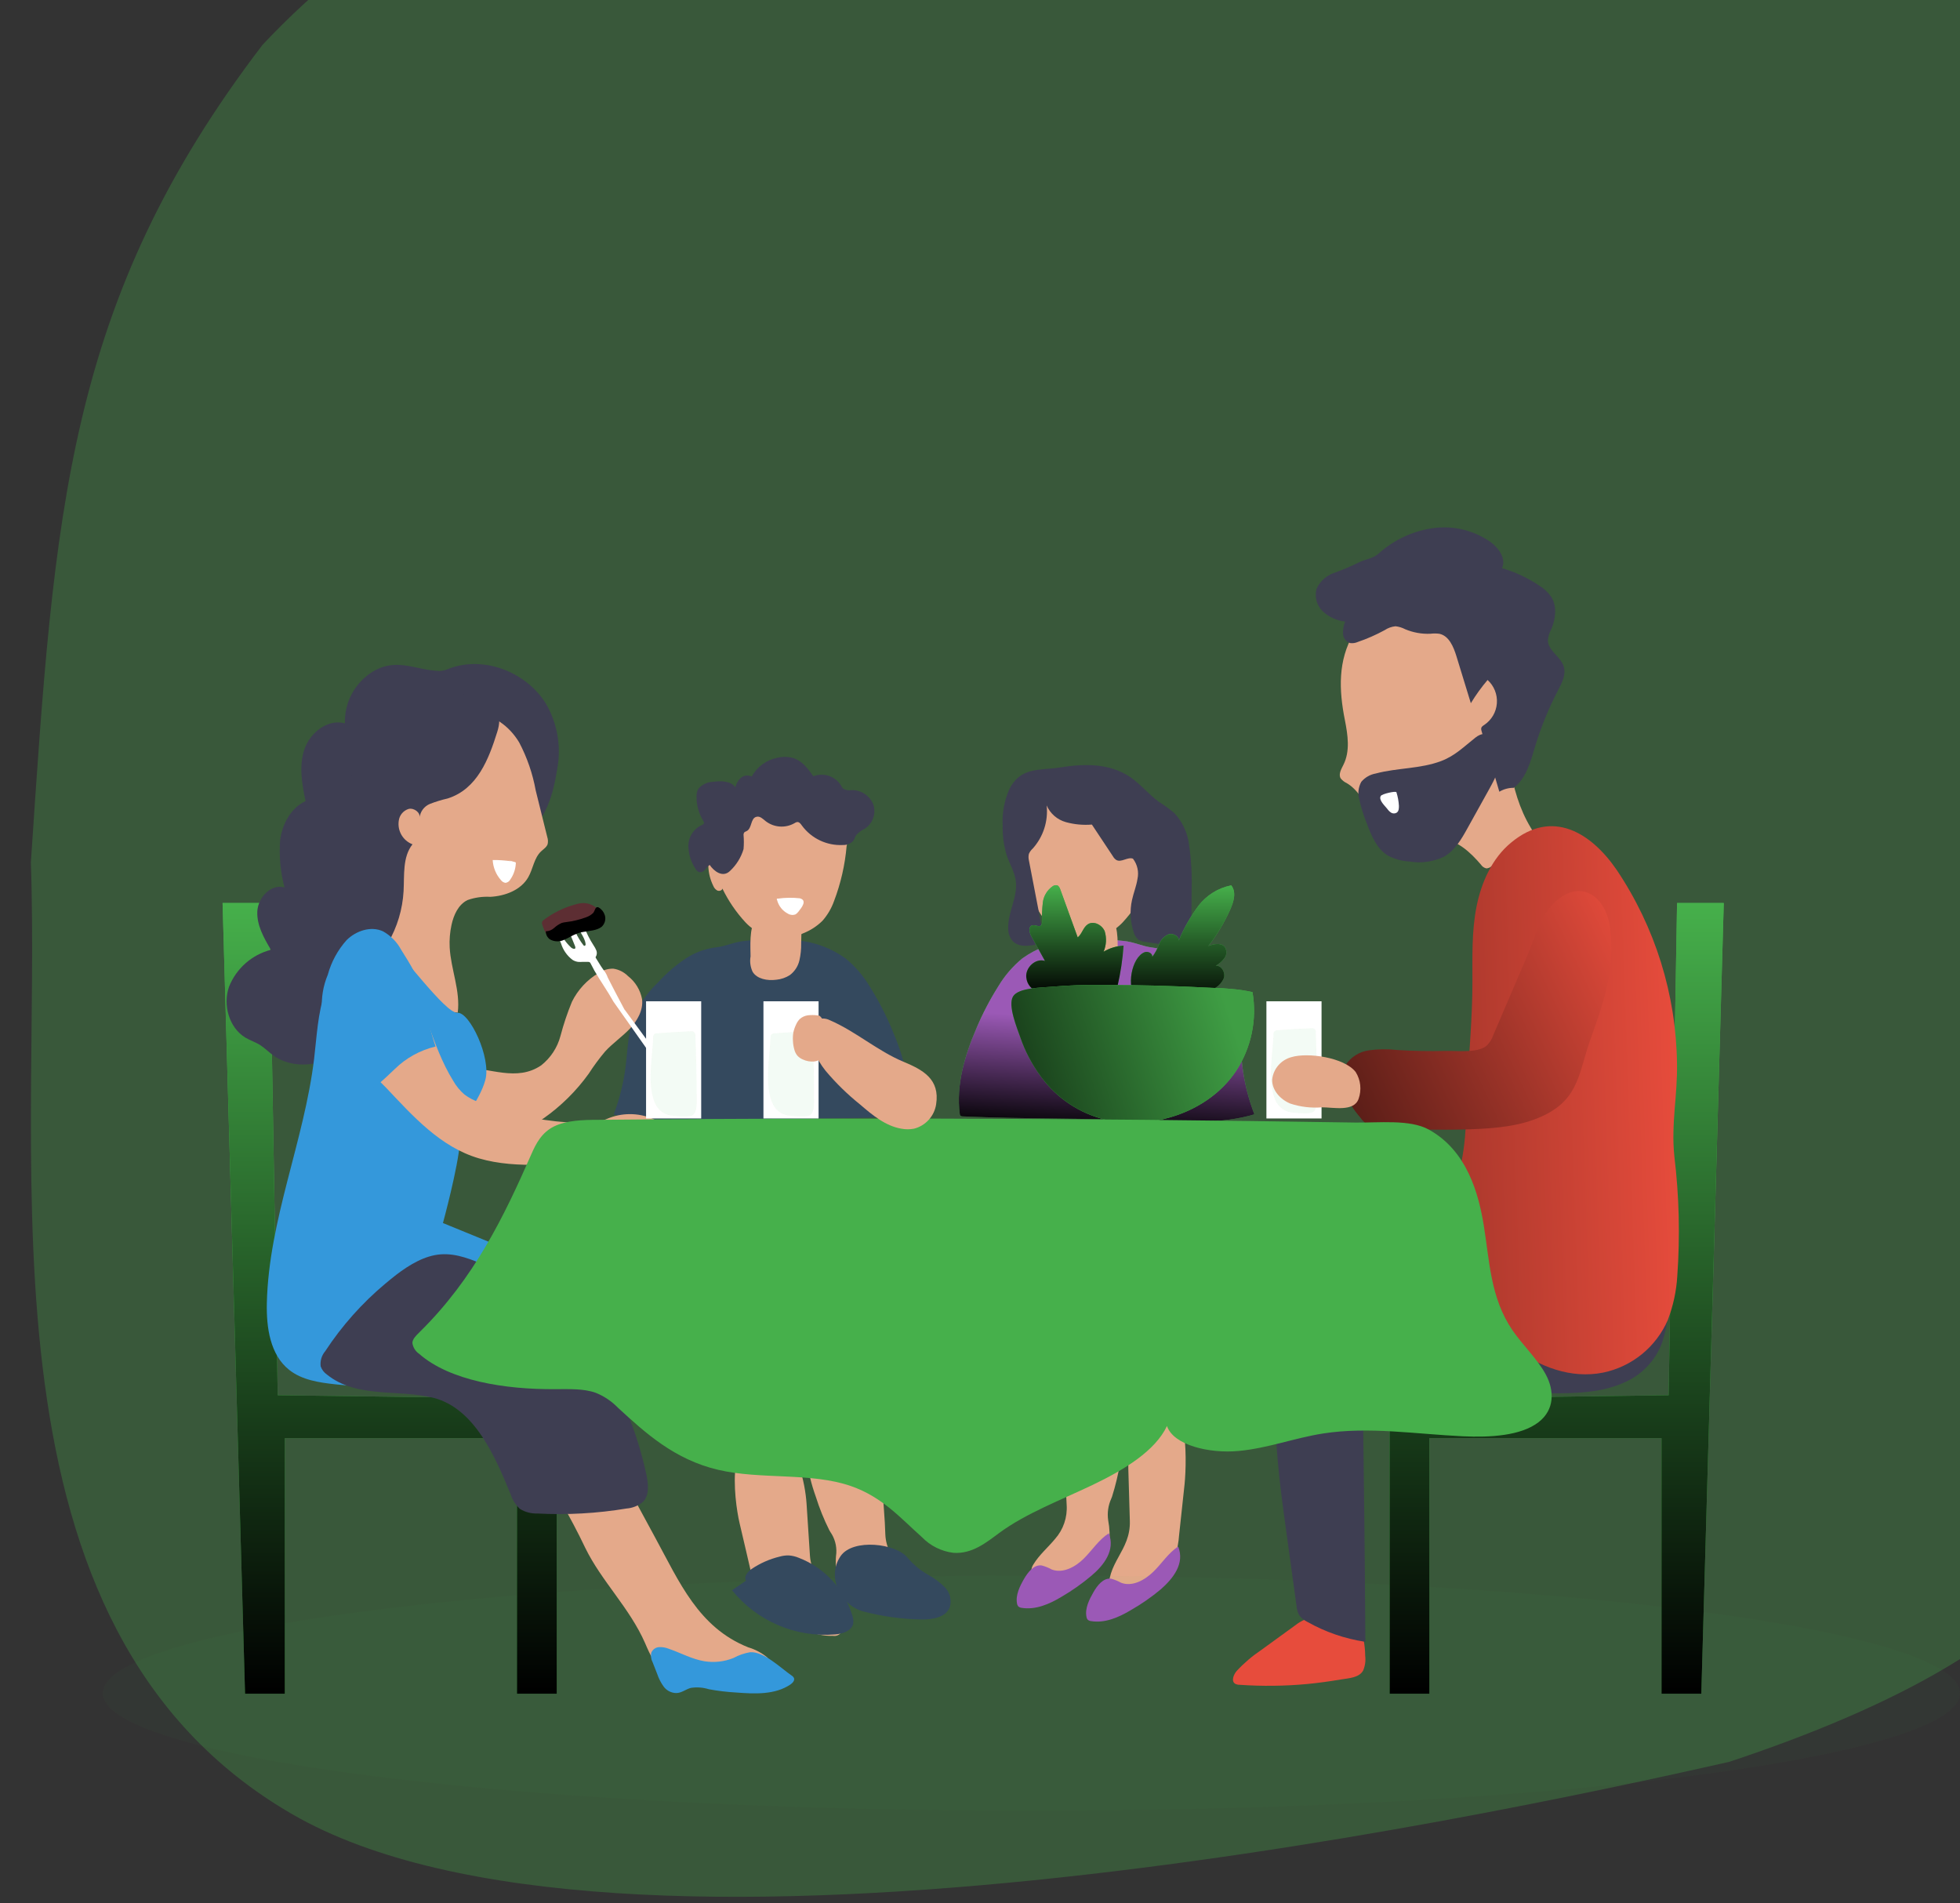 <?xml version="1.0" encoding="UTF-8" standalone="no"?><!-- Generator: Gravit.io --><svg xmlns="http://www.w3.org/2000/svg" xmlns:xlink="http://www.w3.org/1999/xlink" style="isolation:isolate" viewBox="0 0 360.5 350" width="360.5pt" height="350pt"><rect x="0" y="0" width="360.5" height="350" fill="#333333" stroke="none"/><defs><clipPath id="_clipPath_bBEZy22RZGY7cShXeJKAFy1ugFEFTnSy"><rect width="360.5" height="350"/></clipPath></defs><g clip-path="url(#_clipPath_bBEZy22RZGY7cShXeJKAFy1ugFEFTnSy)"><g style="opacity:0.3;"><path d=" M 365.234 3.032 C 395.394 42.087 391.762 114.158 386.8 177.453 C 381.838 240.748 427.533 287.6 318.1 324 C 269.6 335 113.147 367.917 53.8 333.672 C -5.547 299.428 7.666 215.05 5.678 158.607 C 10.01 94.05 12.176 55.501 48.281 8.257 C 86.71 -32.721 147.613 -49.17 203.846 -45.515 C 260.177 -41.956 334.977 -36.022 365.234 3.032 Z " fill="rgb(70,176,75)"/></g><g><path d=" M 137.2 285.113 L 138.2 289.433 C 138.444 290.706 138.851 291.943 139.41 293.113 C 140.524 294.929 142.07 296.44 143.91 297.513 C 146.7 299.373 149.91 300.953 153.22 300.843 C 153.711 300.927 154.211 300.765 154.56 300.41 C 154.909 300.055 155.062 299.552 154.97 299.063 C 155.15 293.333 149.31 291.673 148.97 286.063 C 148.77 282.893 148.56 279.713 148.35 276.543 C 148.09 272.723 146.64 265.543 142.44 264.083 C 133.11 260.803 135 275.753 136.04 280.163 L 137.2 285.113 Z " fill="rgb(228,169,138)"/><path d=" M 152.53 281.403 L 152.73 281.743 C 153.527 282.885 153.911 284.264 153.82 285.653 C 153.629 287.139 153.71 288.647 154.06 290.103 C 154.73 292.103 156.61 293.323 158.44 294.293 C 161.581 296.127 165.143 297.116 168.78 297.163 C 169.315 297.176 169.846 297.062 170.33 296.833 C 171.105 296.253 171.627 295.397 171.79 294.443 C 171.897 294.159 171.941 293.856 171.92 293.553 C 171.835 293.193 171.651 292.865 171.39 292.603 C 169.86 290.883 167.82 289.723 166.06 288.243 C 164.137 286.831 162.953 284.626 162.84 282.243 C 162.76 279.243 162.45 276.243 162.25 273.243 C 161.93 268.503 158.65 256.493 151.49 261.873 C 147.14 265.133 148.49 270.873 150.06 275.283 C 150.719 277.386 151.545 279.432 152.53 281.403 Z " fill="rgb(228,169,138)"/><path d=" M 217.34 277.953 L 216.87 282.323 C 216.78 283.595 216.549 284.853 216.18 286.073 C 215.478 287.881 214.345 289.491 212.88 290.763 C 210.75 292.763 208.29 294.593 205.55 294.713 C 205.173 294.769 204.79 294.668 204.49 294.433 C 204.167 294.045 203.987 293.558 203.98 293.053 C 203.35 287.363 207.98 285.313 207.81 279.703 Q 207.66 274.933 207.53 270.163 C 207.42 266.343 208.01 259.103 211.32 257.343 C 218.67 253.443 218.32 268.473 217.88 272.933 L 217.34 277.953 Z " fill="rgb(228,169,138)"/><path d=" M 204.53 275.263 L 204.39 275.613 C 203.822 276.864 203.627 278.254 203.83 279.613 C 204.106 281.08 204.163 282.579 204 284.063 C 203.512 285.903 202.362 287.498 200.77 288.543 C 198.3 290.453 195.53 291.963 192.56 292.103 C 192.121 292.155 191.676 292.079 191.28 291.883 C 190.567 291.302 190.076 290.493 189.89 289.593 C 189.773 289.317 189.708 289.022 189.7 288.723 C 189.739 288.366 189.863 288.023 190.06 287.723 C 191.16 285.913 192.74 284.613 194.06 283.013 C 195.577 281.298 196.344 279.047 196.19 276.763 C 196 273.763 196.01 270.763 195.92 267.763 C 195.79 263.013 197.47 250.823 203.76 255.693 C 207.58 258.693 206.98 264.503 206.04 268.973 C 205.682 271.102 205.178 273.204 204.53 275.263 L 204.53 275.263 Z " fill="rgb(228,169,138)"/><path d=" M 136.98 173.043 C 140.198 172.68 143.445 172.646 146.67 172.943 C 149.867 173.24 152.926 174.386 155.53 176.263 C 157.298 177.712 158.8 179.459 159.97 181.423 C 161.544 183.926 162.909 186.555 164.05 189.283 C 166.17 194.233 167.75 199.573 167.05 204.873 C 167.052 204.997 167.009 205.118 166.93 205.213 C 166.807 205.299 166.659 205.341 166.51 205.333 C 155 205.843 143.51 205.633 131.97 206.083 C 125.56 206.333 118.97 206.773 112.87 204.953 C 113.94 202.142 114.675 199.216 115.06 196.233 C 115.49 192.793 115.47 189.233 116.97 186.043 C 118.04 184.022 119.432 182.188 121.09 180.613 C 122.635 178.912 124.389 177.413 126.31 176.153 C 127.943 175.114 129.788 174.454 131.71 174.223 C 133.53 174.023 135.09 173.203 136.98 173.043 Z " fill="rgb(52,73,94)"/><path d=" M 153.4 165.723 C 152.926 167.054 152.204 168.283 151.27 169.343 C 150.273 170.324 149.09 171.096 147.79 171.613 C 146.605 172.174 145.327 172.513 144.02 172.613 C 141.398 172.61 138.895 171.524 137.1 169.613 C 135.394 167.765 133.969 165.676 132.87 163.413 C 132.81 163.773 132.29 163.933 131.93 163.773 C 131.598 163.585 131.34 163.288 131.2 162.933 C 130.634 161.79 130.32 160.538 130.28 159.263 C 130.25 158.985 130.299 158.705 130.42 158.453 C 130.87 157.663 132.13 157.933 132.99 158.313 C 133.71 156.943 133.56 155.313 134.09 153.863 C 135.09 151.103 138.25 149.683 141.09 148.553 C 143.754 147.333 146.61 146.585 149.53 146.343 C 150.33 146.276 151.134 146.396 151.88 146.693 C 152.564 147.049 153.169 147.539 153.66 148.133 C 154.865 149.242 155.723 150.676 156.13 152.263 C 156.142 153.383 156.004 154.5 155.72 155.583 C 155.421 159.054 154.64 162.467 153.4 165.723 Z " fill="rgb(228,169,138)"/><path d=" M 138.05 175.883 C 137.88 176.846 138.013 177.838 138.43 178.723 C 139.24 180.053 141.15 180.393 142.76 180.183 C 143.657 180.103 144.521 179.808 145.28 179.323 C 146.158 178.661 146.777 177.713 147.03 176.643 C 147.27 175.604 147.38 174.539 147.36 173.473 L 147.45 169.473 C 147.467 169.366 147.438 169.257 147.37 169.173 C 147.283 169.119 147.182 169.095 147.08 169.103 L 142.76 169.103 C 141.83 169.103 139.82 168.733 139.03 169.293 C 137.74 170.263 138.05 174.503 138.05 175.883 Z " fill="rgb(228,169,138)"/><path d=" M 130.53 159.063 C 130.201 159.302 129.917 159.596 129.69 159.933 C 129.441 160.273 129.028 160.452 128.61 160.403 C 128.295 160.286 128.04 160.048 127.9 159.743 C 127.057 158.467 126.609 156.972 126.61 155.443 C 126.658 153.872 127.575 152.458 128.99 151.773 C 129.18 151.693 129.39 151.613 129.46 151.423 C 129.53 151.233 129.41 151.073 129.32 150.913 C 128.531 149.599 128.113 148.096 128.11 146.563 C 128.08 146.038 128.198 145.515 128.45 145.053 C 129.13 144.267 130.111 143.806 131.15 143.783 C 132.63 143.573 134.41 143.603 135.26 144.783 C 135.404 144.116 135.754 143.511 136.26 143.053 C 136.82 142.581 137.608 142.49 138.26 142.823 C 139.241 141.011 140.985 139.736 143.01 139.353 C 144 139.117 145.036 139.148 146.01 139.443 C 147.61 139.993 148.66 141.443 149.6 142.763 C 151.475 142.031 153.606 142.731 154.68 144.433 C 154.78 144.664 154.922 144.875 155.1 145.053 C 155.571 145.316 156.12 145.404 156.65 145.303 C 158.416 145.28 160.011 146.356 160.65 148.003 C 161.162 149.64 160.535 151.419 159.11 152.373 C 158.503 152.665 157.954 153.065 157.49 153.553 C 157.24 153.913 157.16 154.363 156.88 154.703 C 156.383 155.177 155.716 155.429 155.03 155.403 C 152.062 155.551 149.22 154.194 147.47 151.793 C 147.27 151.503 147.01 151.163 146.64 151.173 C 146.451 151.202 146.272 151.277 146.12 151.393 C 144.45 152.34 142.376 152.198 140.85 151.033 C 140.34 150.633 139.79 150.033 139.14 150.213 C 138.01 150.463 138.35 152.353 137.31 152.853 C 137.167 152.903 137.032 152.973 136.91 153.063 C 136.8 153.205 136.747 153.384 136.76 153.563 C 136.835 154.425 136.835 155.291 136.76 156.153 C 136.306 157.682 135.453 159.062 134.29 160.153 C 132.93 161.503 131.3 160.203 130.53 159.063 Z " fill="rgb(62,62,82)"/><path d=" M 206.62 173.043 C 203.405 172.68 200.162 172.646 196.94 172.943 C 193.727 173.235 190.651 174.381 188.03 176.263 C 186.268 177.715 184.769 179.461 183.6 181.423 C 182.027 183.918 180.665 186.541 179.53 189.263 C 177.41 194.213 175.83 199.553 176.53 204.853 C 176.536 204.977 176.582 205.096 176.66 205.193 C 176.783 205.279 176.931 205.321 177.08 205.313 C 188.58 205.823 200.08 205.613 211.61 206.063 C 218.02 206.313 224.61 206.753 230.72 204.933 C 229.65 202.14 228.914 199.229 228.53 196.263 C 228.1 192.823 228.12 189.263 226.61 186.073 C 225.547 184.05 224.158 182.216 222.5 180.643 C 220.95 178.944 219.193 177.446 217.27 176.183 C 215.641 175.143 213.799 174.483 211.88 174.253 C 210.04 174.023 208.53 173.203 206.62 173.043 Z " fill="rgb(70,176,75)"/><linearGradient id="_lgradient_36" x1="1" y1="0.5" x2="0.933" y2="1.116" gradientTransform="matrix(54.358,0,0,33.555,176.362,172.743)" gradientUnits="userSpaceOnUse"><stop offset="0%" stop-opacity="1" style="stop-color:rgb(155,89,182)"/><stop offset="100%" stop-opacity="1" style="stop-color:rgb(0,0,0)"/></linearGradient><path d=" M 206.62 173.043 C 203.405 172.68 200.162 172.646 196.94 172.943 C 193.727 173.235 190.651 174.381 188.03 176.263 C 186.268 177.715 184.769 179.461 183.6 181.423 C 182.027 183.918 180.665 186.541 179.53 189.263 C 177.41 194.213 175.83 199.553 176.53 204.853 C 176.536 204.977 176.582 205.096 176.66 205.193 C 176.783 205.279 176.931 205.321 177.08 205.313 C 188.58 205.823 200.08 205.613 211.61 206.063 C 218.02 206.313 224.61 206.753 230.72 204.933 C 229.65 202.14 228.914 199.229 228.53 196.263 C 228.1 192.823 228.12 189.263 226.61 186.073 C 225.547 184.05 224.158 182.216 222.5 180.643 C 220.95 178.944 219.193 177.446 217.27 176.183 C 215.641 175.143 213.799 174.483 211.88 174.253 C 210.04 174.023 208.53 173.203 206.62 173.043 Z " fill="url(#_lgradient_36)"/><path d=" M 190.2 165.723 C 190.681 167.053 191.407 168.28 192.34 169.343 C 193.335 170.322 194.514 171.094 195.81 171.613 C 196.995 172.173 198.273 172.512 199.58 172.613 C 202.205 172.61 204.712 171.525 206.51 169.613 C 208.216 167.765 209.641 165.676 210.74 163.413 C 210.8 163.773 211.32 163.933 211.67 163.773 C 212.007 163.588 212.269 163.291 212.41 162.933 C 212.973 161.789 213.287 160.538 213.33 159.263 C 213.349 158.986 213.301 158.708 213.19 158.453 C 212.74 157.663 211.48 157.933 210.62 158.313 C 209.89 156.943 210.05 155.313 209.52 153.863 C 208.52 151.103 205.36 149.683 202.52 148.553 C 199.867 147.326 197.022 146.568 194.11 146.313 C 193.31 146.246 192.506 146.366 191.76 146.663 C 191.076 147.019 190.471 147.509 189.98 148.103 C 188.773 149.22 187.921 150.666 187.53 152.263 C 187.518 153.383 187.656 154.5 187.94 155.583 C 188.224 159.051 188.985 162.463 190.2 165.723 L 190.2 165.723 Z " fill="rgb(228,169,138)"/><path d=" M 185.65 145.133 C 184.716 147.238 184.294 149.534 184.42 151.833 C 184.374 153.678 184.623 155.518 185.16 157.283 C 185.71 158.893 186.63 160.393 186.84 162.073 C 187.2 165.003 185.34 167.803 185.44 170.753 C 185.424 171.554 185.682 172.337 186.17 172.973 C 187.25 174.243 189.25 174.053 190.86 173.613 C 191.173 173.554 191.462 173.405 191.69 173.183 C 191.955 172.754 192.014 172.23 191.85 171.753 L 189.24 158.203 C 189.15 157.818 189.15 157.418 189.24 157.033 C 189.407 156.65 189.657 156.309 189.97 156.033 C 191.896 153.874 192.819 151 192.51 148.123 C 193.165 149.625 194.462 150.752 196.04 151.193 C 197.598 151.623 199.219 151.775 200.83 151.643 L 204.71 157.493 C 204.856 157.76 205.065 157.987 205.32 158.153 C 206.23 158.683 207.4 157.543 208.38 157.913 C 209.2 158.977 209.505 160.352 209.21 161.663 C 209.01 162.973 208.49 164.213 208.21 165.513 C 207.78 167.46 207.88 169.487 208.5 171.383 C 208.638 171.952 208.957 172.461 209.41 172.833 C 209.808 173.061 210.252 173.198 210.71 173.233 L 219.11 174.463 L 219.17 163.693 C 219.264 160.905 219.107 158.113 218.7 155.353 C 218.437 153.172 217.488 151.13 215.99 149.523 C 215.071 148.764 214.106 148.063 213.1 147.423 C 211.25 146.063 209.79 144.223 207.9 142.923 C 204.07 140.303 199.3 140.433 194.9 141.153 C 191.1 141.723 187.73 141.023 185.65 145.133 Z " fill="rgb(62,62,82)"/><path d=" M 205.53 175.883 C 205.7 176.846 205.567 177.838 205.15 178.723 C 204.34 180.053 202.43 180.393 200.82 180.183 C 199.923 180.103 199.059 179.808 198.3 179.323 C 197.422 178.661 196.803 177.713 196.55 176.643 C 196.31 175.604 196.2 174.539 196.22 173.473 L 196.13 169.473 C 196.113 169.366 196.142 169.257 196.21 169.173 C 196.297 169.119 196.398 169.095 196.5 169.103 L 200.82 169.103 C 201.75 169.103 203.76 168.733 204.55 169.293 C 205.87 170.263 205.53 174.503 205.53 175.883 Z " fill="rgb(228,169,138)"/><path d=" M 210.53 175.113 C 211.15 174.883 212.02 175.323 211.93 175.973 C 212.455 175.283 212.873 174.518 213.17 173.703 C 213.472 172.875 214.096 172.205 214.9 171.843 C 215.72 171.573 216.83 172.113 216.81 172.983 C 217.74 170.723 218.946 168.587 220.4 166.623 C 221.882 164.653 224.041 163.299 226.46 162.823 C 227.46 164.083 226.9 165.893 226.24 167.343 C 225.169 169.704 223.827 171.933 222.24 173.983 C 223.24 173.613 224.52 173.313 225.24 174.113 C 225.676 174.727 225.676 175.549 225.24 176.163 C 224.809 176.754 224.257 177.245 223.62 177.603 C 224.68 177.513 225.42 178.843 225.11 179.863 C 224.696 180.858 223.878 181.629 222.86 181.983 C 221.852 182.326 220.885 182.782 219.98 183.343 C 219.61 183.633 219.28 183.983 218.89 184.253 C 216.7 185.703 211.01 185.493 209.04 183.583 C 207.07 181.673 208.11 176.043 210.53 175.113 Z " fill="rgb(70,176,75)"/><path d=" M 188.76 179.723 C 188.58 177.923 190.49 176.153 192.2 176.723 L 189.7 172.183 C 189.32 171.513 189.1 170.403 189.84 170.183 C 190.39 170.013 191.11 170.563 191.49 170.183 C 191.613 170.012 191.673 169.803 191.66 169.593 C 191.625 168.384 191.675 167.175 191.81 165.973 C 191.96 164.756 192.627 163.663 193.64 162.973 C 193.867 162.814 194.149 162.756 194.42 162.813 C 194.76 162.923 194.92 163.293 195.04 163.633 L 198.22 172.393 C 199.02 171.753 199.22 170.543 200.08 169.983 C 201.15 169.283 202.7 170.083 203.19 171.273 C 203.565 172.509 203.49 173.837 202.98 175.023 C 204.099 174.36 205.361 173.976 206.66 173.903 C 206.483 176.429 206.105 178.937 205.53 181.403 C 205.517 181.622 205.417 181.826 205.251 181.969 C 205.085 182.112 204.868 182.182 204.65 182.163 C 201.35 182.553 189.3 185.263 188.76 179.723 Z " fill="rgb(70,176,75)"/><linearGradient id="_lgradient_37" x1="0.5" y1="1" x2="0.5" y2="0" gradientTransform="matrix(18.998,0,0,22.377,208.007,162.823)" gradientUnits="userSpaceOnUse"><stop offset="0%" stop-opacity="1" style="stop-color:rgb(0,0,0)"/><stop offset="100%" stop-opacity="1" style="stop-color:rgb(70,176,75)"/></linearGradient><path d=" M 210.53 175.113 C 211.15 174.883 212.02 175.323 211.93 175.973 C 212.455 175.283 212.873 174.518 213.17 173.703 C 213.472 172.875 214.096 172.205 214.9 171.843 C 215.72 171.573 216.83 172.113 216.81 172.983 C 217.74 170.723 218.946 168.587 220.4 166.623 C 221.882 164.653 224.041 163.299 226.46 162.823 C 227.46 164.083 226.9 165.893 226.24 167.343 C 225.169 169.704 223.827 171.933 222.24 173.983 C 223.24 173.613 224.52 173.313 225.24 174.113 C 225.676 174.727 225.676 175.549 225.24 176.163 C 224.809 176.754 224.257 177.245 223.62 177.603 C 224.68 177.513 225.42 178.843 225.11 179.863 C 224.696 180.858 223.878 181.629 222.86 181.983 C 221.852 182.326 220.885 182.782 219.98 183.343 C 219.61 183.633 219.28 183.983 218.89 184.253 C 216.7 185.703 211.01 185.493 209.04 183.583 C 207.07 181.673 208.11 176.043 210.53 175.113 Z " fill="url(#_lgradient_37)"/><linearGradient id="_lgradient_38" x1="0.5" y1="0" x2="0.5" y2="1" gradientTransform="matrix(17.912,0,0,20.376,188.748,162.792)" gradientUnits="userSpaceOnUse"><stop offset="0%" stop-opacity="1" style="stop-color:rgb(70,176,75)"/><stop offset="100%" stop-opacity="1" style="stop-color:rgb(0,0,0)"/></linearGradient><path d=" M 188.76 179.723 C 188.58 177.923 190.49 176.153 192.2 176.723 L 189.7 172.183 C 189.32 171.513 189.1 170.403 189.84 170.183 C 190.39 170.013 191.11 170.563 191.49 170.183 C 191.613 170.012 191.673 169.803 191.66 169.593 C 191.625 168.384 191.675 167.175 191.81 165.973 C 191.96 164.756 192.627 163.663 193.64 162.973 C 193.867 162.814 194.149 162.756 194.42 162.813 C 194.76 162.923 194.92 163.293 195.04 163.633 L 198.22 172.393 C 199.02 171.753 199.22 170.543 200.08 169.983 C 201.15 169.283 202.7 170.083 203.19 171.273 C 203.565 172.509 203.49 173.837 202.98 175.023 C 204.099 174.36 205.361 173.976 206.66 173.903 C 206.483 176.429 206.105 178.937 205.53 181.403 C 205.517 181.622 205.417 181.826 205.251 181.969 C 205.085 182.112 204.868 182.182 204.65 182.163 C 201.35 182.553 189.3 185.263 188.76 179.723 Z " fill="url(#_lgradient_38)"/><path d=" M 226.53 181.873 C 227.821 181.986 229.103 182.179 230.37 182.453 C 231.243 187.519 230.148 192.727 227.31 197.013 C 222.31 204.473 212.12 207.833 203.49 205.963 C 198.643 204.823 194.365 201.985 191.43 197.963 C 189.809 195.763 188.534 193.329 187.65 190.743 C 187.08 189.093 185.34 184.923 186.32 183.263 C 187.3 181.603 191.69 181.643 193.38 181.473 C 196.469 181.205 199.57 181.091 202.67 181.133 Q 212.83 181.133 222.96 181.673 C 224.17 181.693 225.37 181.763 226.53 181.873 Z " fill="rgb(70,176,75)"/><linearGradient id="_lgradient_39" x1="-0.762" y1="1.072" x2="1" y2="0.747" gradientTransform="matrix(44.637,0,0,25.347,186.026,181.125)" gradientUnits="userSpaceOnUse"><stop offset="0%" stop-opacity="1" style="stop-color:rgb(70,176,75)"/><stop offset="14.145%" stop-opacity="1" style="stop-color:rgb(0,0,0)"/><stop offset="100%" stop-opacity="1" style="stop-color:rgb(63,158,68)"/></linearGradient><path d=" M 226.53 181.873 C 227.821 181.986 229.103 182.179 230.37 182.453 C 231.243 187.519 230.148 192.727 227.31 197.013 C 222.31 204.473 212.12 207.833 203.49 205.963 C 198.643 204.823 194.365 201.985 191.43 197.963 C 189.809 195.763 188.534 193.329 187.65 190.743 C 187.08 189.093 185.34 184.923 186.32 183.263 C 187.3 181.603 191.69 181.643 193.38 181.473 C 196.469 181.205 199.57 181.091 202.67 181.133 Q 212.83 181.133 222.96 181.673 C 224.17 181.693 225.37 181.763 226.53 181.873 Z " fill="url(#_lgradient_39)"/><g style="opacity:0.18;"><g opacity="0.18"><ellipse vector-effect="non-scaling-stroke" cx="189.7" cy="311.383" rx="170.8" ry="21.63" fill="rgb(70,176,75)"/></g></g><path d=" M 227.97 309.843 C 227.695 309.847 227.423 309.781 227.18 309.653 C 226.42 309.173 226.87 307.983 227.46 307.303 C 228.799 305.856 230.302 304.571 231.94 303.473 L 238.18 298.943 C 238.727 298.506 239.329 298.143 239.97 297.863 C 240.778 297.604 241.622 297.479 242.47 297.493 L 247.86 297.263 C 248.246 297.213 248.638 297.261 249 297.403 C 249.413 297.649 249.727 298.031 249.89 298.483 C 250.673 300.405 251.084 302.458 251.1 304.533 C 251.213 305.447 251.082 306.376 250.72 307.223 C 249.99 308.563 248.02 308.633 246.72 308.853 C 244.62 309.203 242.52 309.503 240.41 309.703 C 236.274 310.086 232.114 310.132 227.97 309.843 L 227.97 309.843 Z " fill="rgb(231,76,60)"/><path d=" M 317.05 166.073 L 312.92 311.493 L 305.6 311.493 L 305.6 264.483 L 262.91 264.483 L 262.91 311.493 L 255.59 311.493 L 255.59 257.273 L 306.91 256.593 L 308.46 166.073 L 317.05 166.073 L 317.05 166.073 Z " fill="rgb(70,176,75)"/><path d=" M 40.94 166.073 L 45.07 311.493 L 52.39 311.493 L 52.39 264.483 L 95.08 264.483 L 95.08 311.493 L 102.41 311.493 L 102.41 257.273 L 51.08 256.593 L 49.54 166.073 L 40.94 166.073 L 40.94 166.073 Z " fill="rgb(70,176,75)"/><linearGradient id="_lgradient_40" x1="0.5" y1="0" x2="0.5" y2="1" gradientTransform="matrix(61.46,0,0,145.42,255.59,166.073)" gradientUnits="userSpaceOnUse"><stop offset="0%" stop-opacity="1" style="stop-color:rgb(70,176,75)"/><stop offset="100%" stop-opacity="1" style="stop-color:rgb(0,0,0)"/></linearGradient><path d=" M 317.05 166.073 L 312.92 311.493 L 305.6 311.493 L 305.6 264.483 L 262.91 264.483 L 262.91 311.493 L 255.59 311.493 L 255.59 257.273 L 306.91 256.593 L 308.46 166.073 L 317.05 166.073 L 317.05 166.073 Z " fill="url(#_lgradient_40)"/><linearGradient id="_lgradient_41" x1="0.5" y1="0" x2="0.5" y2="1" gradientTransform="matrix(61.47,0,0,145.42,40.94,166.073)" gradientUnits="userSpaceOnUse"><stop offset="0%" stop-opacity="1" style="stop-color:rgb(70,176,75)"/><stop offset="100%" stop-opacity="1" style="stop-color:rgb(0,0,0)"/></linearGradient><path d=" M 40.94 166.073 L 45.07 311.493 L 52.39 311.493 L 52.39 264.483 L 95.08 264.483 L 95.08 311.493 L 102.41 311.493 L 102.41 257.273 L 51.08 256.593 L 49.54 166.073 L 40.94 166.073 L 40.94 166.073 Z " fill="url(#_lgradient_41)"/><path d=" M 306.42 242.433 C 307 242.763 305.85 246.503 305.71 246.913 C 304.464 250.277 301.868 252.968 298.55 254.333 C 292.4 257.053 284.96 255.923 278.44 256.333 Q 264.55 257.203 250.65 257.573 Q 251 279.763 251.13 301.943 C 247.371 301.382 243.748 300.135 240.44 298.263 C 239.858 297.983 239.35 297.568 238.96 297.053 C 238.668 296.506 238.497 295.902 238.46 295.283 L 236.46 280.753 C 235.35 272.633 234.25 264.453 234.77 256.283 C 235.251 251.682 234.809 247.031 233.47 242.603 C 232.82 240.433 232.86 239.373 234.47 237.743 C 237.34 234.853 242.71 233.853 246.47 232.963 C 256.69 230.563 267.29 229.573 277.75 228.873 C 278.98 228.793 280.21 228.713 281.44 228.663 L 306.42 242.433 Z " fill="rgb(62,62,82)"/><path d=" M 247.36 132.413 C 247.9 135.163 248.36 138.143 247.09 140.653 C 246.7 141.443 246.15 142.363 246.58 143.133 C 246.873 143.512 247.254 143.815 247.69 144.013 C 249.85 145.283 251.02 147.663 252.26 149.843 C 253.5 152.023 255.12 154.263 257.55 154.843 C 259.98 155.423 262.6 154.083 265.14 154.293 C 268.09 154.523 270.45 156.753 272.38 159.003 C 272.609 159.359 272.968 159.61 273.38 159.703 C 273.713 159.685 274.031 159.562 274.29 159.353 C 276.87 157.663 279.269 155.713 281.45 153.533 C 281.626 153.389 281.753 153.193 281.81 152.973 C 281.818 152.712 281.733 152.457 281.57 152.253 C 277.32 145.253 277.26 136.613 275.93 128.533 C 275.25 124.463 274.15 120.293 271.45 117.173 C 267.45 112.573 260.67 111.233 254.68 112.333 C 253.429 112.501 252.235 112.956 251.19 113.663 C 250.269 114.468 249.512 115.442 248.96 116.533 C 246.07 121.483 246.26 126.893 247.36 132.413 Z " fill="rgb(228,169,138)"/><path d=" M 265.09 139.953 C 261.26 141.413 257 141.193 253.04 142.253 C 252.001 142.435 251.059 142.976 250.38 143.783 C 249.83 144.785 249.7 145.965 250.02 147.063 C 250.361 148.561 250.823 150.029 251.4 151.453 C 252.24 153.673 253.2 156.063 255.22 157.313 C 256.454 157.977 257.82 158.36 259.22 158.433 C 261.383 158.804 263.608 158.496 265.59 157.553 C 267.59 156.423 268.81 154.313 269.92 152.303 L 273.97 145.013 C 275.15 142.873 276.38 140.473 275.78 138.103 C 275.18 135.733 273.54 133.943 271.38 135.643 C 269.22 137.343 267.64 138.983 265.09 139.953 Z " fill="rgb(62,62,82)"/><linearGradient id="_lgradient_42" x1="-2.69" y1="0.625" x2="0.991" y2="0.336" gradientTransform="matrix(43.573,0,0,100.805,265.22,151.942)" gradientUnits="userSpaceOnUse"><stop offset="0%" stop-opacity="1" style="stop-color:rgb(0,0,0)"/><stop offset="0%" stop-opacity="1" style="stop-color:rgb(4,1,1)"/><stop offset="4.348%" stop-opacity="1" style="stop-color:rgb(9,3,2)"/><stop offset="100%" stop-opacity="1" style="stop-color:rgb(231,76,60)"/></linearGradient><path d=" M 297.37 160.003 C 304.438 170.533 308.288 182.892 308.45 195.573 C 308.56 201.573 307.34 206.573 307.96 212.623 C 308.845 219.942 309.025 227.329 308.5 234.683 C 308.336 237.443 307.749 240.161 306.76 242.743 C 304.606 247.721 300.162 251.337 294.85 252.433 C 283.08 254.753 271.8 243.783 267.15 234.113 C 265.971 231.918 265.311 229.483 265.22 226.993 C 265.22 223.993 266.54 221.193 267.53 218.373 C 269.73 212.153 269.64 206.283 269.91 199.893 C 270.18 193.503 270.83 187.023 270.82 180.523 C 270.82 175.933 270.68 171.303 271.56 166.803 C 272.44 162.303 274.44 157.803 277.98 154.923 C 285.53 148.683 292.67 153.143 297.37 160.003 Z " fill="url(#_lgradient_42)"/><linearGradient id="_lgradient_43" x1="-0.83" y1="0.982" x2="1.1" y2="0.168" gradientTransform="matrix(49.563,0,0,43.893,246.83,163.869)" gradientUnits="userSpaceOnUse"><stop offset="0%" stop-opacity="1" style="stop-color:rgb(0,0,0)"/><stop offset="100%" stop-opacity="1" style="stop-color:rgb(231,76,60)"/></linearGradient><path d=" M 290.93 196.333 C 289.79 200.023 288.45 203.043 283.74 205.243 C 279.6 207.163 274.92 207.523 270.36 207.683 C 264.93 207.873 259.55 207.683 254.09 207.503 C 253.37 207.521 252.653 207.399 251.98 207.143 C 251.243 206.727 250.613 206.145 250.14 205.443 C 248.98 204.117 248.032 202.619 247.33 201.003 C 246.621 199.367 246.668 197.501 247.46 195.903 C 248.433 194.414 250 193.416 251.76 193.163 C 253.497 192.923 255.258 192.903 257 193.103 Q 261.44 193.383 265.88 193.273 C 267.95 193.213 271.69 193.713 273.41 192.333 C 273.987 191.779 274.419 191.092 274.67 190.333 L 280.94 175.693 C 282.34 172.433 283.22 168.573 285.86 166.033 C 290.61 161.443 295.34 164.723 296.13 170.563 C 297.19 178.283 294.87 184.563 292.38 191.563 C 291.8 193.263 291.38 194.863 290.93 196.333 Z " fill="url(#_lgradient_43)"/><path d=" M 256.84 145.693 C 257.097 146.5 257.252 147.337 257.3 148.183 C 257.3 148.653 257.3 149.183 256.88 149.463 C 256.571 149.642 256.189 149.642 255.88 149.463 C 255.594 149.271 255.346 149.026 255.15 148.743 C 254.74 148.213 253.5 147.113 253.97 146.373 C 254.19 145.993 256.75 145.423 256.84 145.693 Z " fill="rgb(255,255,255)"/><path d=" M 245.65 105.263 C 244.108 105.712 242.835 106.806 242.16 108.263 C 241.737 109.762 242.18 111.372 243.31 112.443 C 244.438 113.489 245.871 114.144 247.4 114.313 C 247.121 115.015 246.992 115.768 247.02 116.523 C 247.039 117.317 247.556 118.014 248.31 118.263 C 248.793 118.331 249.285 118.261 249.73 118.063 C 251.436 117.482 253.088 116.756 254.67 115.893 C 255.267 115.492 255.954 115.245 256.67 115.173 C 257.296 115.242 257.903 115.429 258.46 115.723 C 259.911 116.33 261.478 116.614 263.05 116.553 C 263.608 116.483 264.172 116.483 264.73 116.553 C 266.52 116.923 267.35 118.963 267.89 120.713 L 270.53 129.323 C 271.441 127.82 272.471 126.392 273.61 125.053 C 274.809 126.142 275.439 127.724 275.318 129.339 C 275.197 130.955 274.338 132.424 272.99 133.323 C 272.76 133.473 272.5 133.633 272.44 133.903 C 272.417 134.071 272.434 134.243 272.49 134.403 L 275.77 145.603 C 276.574 145.123 277.494 144.874 278.43 144.883 C 280.75 143.103 281.52 140.023 282.37 137.223 C 283.444 133.68 284.847 130.245 286.56 126.963 C 287.28 125.593 288.07 124.053 287.62 122.583 C 287.05 120.743 284.69 119.653 284.7 117.723 C 284.773 117.022 284.984 116.342 285.32 115.723 C 286.13 113.833 286.42 111.523 285.32 109.773 C 284.725 108.918 283.954 108.198 283.06 107.663 C 280.967 106.259 278.67 105.186 276.25 104.483 C 277.07 102.773 275.69 100.803 274.16 99.683 C 271.068 97.516 267.268 96.605 263.53 97.133 C 259.805 97.674 256.324 99.31 253.53 101.833 C 252.48 102.763 251.07 102.833 249.85 103.473 C 248.483 104.144 247.081 104.742 245.65 105.263 Z " fill="rgb(62,62,82)"/><path d=" M 105.67 254.633 Q 112.87 268.793 120.49 282.743 C 124.93 290.873 128.44 299.303 137.62 302.953 C 138.886 303.328 140.066 303.95 141.09 304.783 C 142.02 305.703 142.41 307.353 141.52 308.323 C 140.77 309.143 139.52 309.133 138.39 309.063 L 126.11 308.323 C 124.888 308.327 123.677 308.086 122.55 307.613 C 120.55 306.613 119.55 304.273 118.65 302.183 C 115.82 295.713 110.65 290.823 107.65 284.673 C 104.907 278.92 101.704 273.399 98.07 268.163 C 92.41 260.163 85.79 252.343 83.92 242.733 C 83.547 241.945 83.687 241.009 84.274 240.364 C 84.862 239.72 85.781 239.494 86.6 239.793 C 90.714 240.05 94.597 241.787 97.53 244.683" fill="rgb(228,169,138)"/><path d=" M 99.53 195.933 C 101.275 194.558 102.525 192.652 103.09 190.503 C 103.651 188.372 104.353 186.281 105.19 184.243 C 106.275 182.036 107.982 180.193 110.1 178.943 C 110.9 178.406 111.846 178.127 112.81 178.143 C 113.83 178.295 114.773 178.772 115.5 179.503 C 116.867 180.563 117.793 182.091 118.1 183.793 C 118.33 185.793 117.19 187.793 115.78 189.253 C 114.37 190.713 112.66 191.883 111.28 193.393 C 110.195 194.685 109.193 196.044 108.28 197.463 C 103.676 203.858 97.054 208.518 89.48 210.693 C 87.98 211.538 86.084 211.105 85.1 209.693 C 83.1 207.363 81.3 204.553 80.91 201.453 C 80.77 200.303 80.68 198.363 81.43 197.363 C 82.18 196.363 84.07 196.363 85.35 196.363 C 90.06 196.323 95.01 198.993 99.53 195.933 Z " fill="rgb(228,169,138)"/><path d=" M 100.41 129.403 C 96.82 123.603 89.06 120.553 82.67 122.933 C 82.078 123.214 81.435 123.374 80.78 123.403 C 76.12 123.193 72.71 120.733 68.14 123.793 C 65.099 125.869 63.328 129.353 63.44 133.033 C 60.33 132.153 57.07 134.693 56.01 137.743 C 54.95 140.793 55.53 144.163 56.2 147.323 C 53.53 148.553 51.94 151.503 51.53 154.433 C 51.302 157.384 51.573 160.352 52.33 163.213 C 49.89 162.483 47.47 165.033 47.33 167.573 C 47.19 170.113 48.53 172.483 49.83 174.673 C 46.33 175.578 43.47 178.096 42.13 181.453 C 40.95 184.803 42.13 189.003 45.13 190.823 C 46.05 191.373 47.13 191.703 47.98 192.283 C 48.83 192.863 49.4 193.453 50.14 194.003 C 53.97 196.883 59.67 196.003 63.5 193.113 C 71.95 186.783 73.59 174.383 79.5 166.113 C 83.98 159.863 90.64 158.113 96.5 153.683 C 100.5 150.683 101.72 146.203 102.5 141.363 C 103.257 137.255 102.515 133.011 100.41 129.403 L 100.41 129.403 Z " fill="rgb(62,62,82)"/><path d=" M 100.16 151.933 L 100.66 153.933 C 100.797 154.353 100.821 154.801 100.73 155.233 C 100.54 155.813 99.95 156.163 99.51 156.583 C 98.22 157.803 98.05 159.773 97.17 161.313 C 95.81 163.713 92.87 164.793 90.17 164.933 C 88.747 164.851 87.323 165.055 85.98 165.533 C 84.3 166.363 83.45 168.253 83.05 170.083 C 82.752 171.445 82.638 172.841 82.71 174.233 C 82.92 178.233 84.71 182.233 84.19 186.233 C 80.7 185.893 77.49 184.233 74.37 182.653 C 71.25 181.073 67.68 178.973 66.86 175.493 C 65.73 170.673 69.59 165.923 70.24 161.303 C 71.08 155.373 70.37 149.303 71.18 143.383 C 71.404 140.636 72.388 138.004 74.02 135.783 C 75.141 134.496 76.499 133.437 78.02 132.663 C 84.13 129.353 91.7 130.243 95.49 136.533 C 96.947 139.301 97.972 142.275 98.53 145.353 L 100.16 151.933 Z " fill="rgb(228,169,138)"/><path d=" M 68.17 173.003 C 69.258 172.65 70.446 172.793 71.42 173.393 C 73.42 174.633 81.92 186.463 84.14 186.263 C 86.36 186.063 90.4 194.563 89.26 198.643 C 88.12 202.723 84.9 205.493 84.59 210.063 C 84.28 214.633 81.47 224.923 81.47 224.923 L 98.72 231.983 C 96.96 238.763 96.57 245.733 94.32 252.463 C 94.105 253.449 93.558 254.332 92.77 254.963 C 92.085 255.316 91.32 255.488 90.55 255.463 C 80.918 255.915 71.266 255.621 61.68 254.583 C 58.68 254.263 55.53 253.793 53.18 251.923 C 49.68 249.143 48.98 244.133 49.08 239.663 C 49.42 224.373 55.95 209.873 57.78 194.663 C 58.27 190.553 58.44 186.363 59.78 182.443 C 60.69 179.733 64.39 174.083 68.17 173.003 Z " fill="rgb(52,152,219)"/><path d=" M 70.87 236.073 C 66.592 239.65 62.866 243.838 59.81 248.503 C 59.159 249.274 58.858 250.281 58.98 251.283 C 59.2 251.9 59.61 252.432 60.15 252.803 C 65.63 257.213 73.32 255.453 79.7 257.063 C 87.36 259.003 91.14 268.063 93.92 274.803 C 94.245 275.844 94.842 276.78 95.65 277.513 C 96.604 278.09 97.705 278.378 98.82 278.343 C 104.314 278.632 109.823 278.324 115.25 277.423 C 116.351 277.34 117.399 276.917 118.25 276.213 C 119.47 274.983 119.25 272.983 118.91 271.283 C 117.173 263.121 113.935 255.352 109.36 248.373 C 107.22 245.103 104.78 241.373 101.83 238.783 C 98.59 235.913 93.59 234.583 89.59 232.853 C 86.87 231.663 84.01 230.463 81.05 230.683 C 78.09 230.903 75.3 232.603 72.88 234.443 C 72.21 234.973 71.53 235.513 70.87 236.073 Z " fill="rgb(62,62,82)"/><path d=" M 82.34 146.843 C 81.23 147.096 80.141 147.43 79.08 147.843 C 78.003 148.278 77.263 149.285 77.17 150.443 C 77.39 149.443 76.17 148.543 75.17 148.763 C 74.173 149.068 73.454 149.937 73.34 150.973 C 73.077 152.821 74.127 154.606 75.87 155.273 C 74.02 157.613 74.39 160.923 74.23 163.893 C 74.04 167.244 73.06 170.503 71.37 173.403 C 70.331 175.304 68.845 176.924 67.04 178.123 C 65.78 178.903 63.91 179.293 62.96 178.123 C 62.54 177.5 62.32 176.764 62.33 176.013 C 61.33 164.633 61.03 152.873 64.88 142.123 C 65.686 139.681 66.874 137.383 68.4 135.313 C 71.66 131.123 76.82 128.723 82.06 127.863 C 87.06 127.053 93.45 128.483 91.45 134.623 C 89.9 139.583 87.8 145.113 82.34 146.843 Z " fill="rgb(62,62,82)"/><path d=" M 70.36 173.403 C 71.872 174.267 73.105 175.548 73.91 177.093 C 78.01 183.843 79.22 192.093 83.36 198.773 C 83.903 199.729 84.607 200.585 85.44 201.303 C 86.263 201.905 87.169 202.383 88.13 202.723 C 93.295 204.774 98.746 206.015 104.29 206.403 C 106.92 206.593 109.29 206.783 111.65 205.763 C 114.313 204.619 117.327 204.605 120 205.725 C 122.673 206.845 124.777 209.002 125.83 211.703 C 125.988 211.985 126.01 212.323 125.89 212.623 C 125.7 212.953 125.26 213.003 124.89 213.013 L 119.41 213.243 L 112.05 213.533 L 110.73 213.593 C 103.42 213.883 95.22 215.123 88.1 213.033 C 80.98 210.943 75.95 205.263 70.95 199.973 C 68.322 197.436 65.976 194.623 63.95 191.583 C 62.06 188.453 60.95 184.723 61.61 181.133 C 62.27 177.543 66.74 173.863 70.36 173.403 Z " fill="rgb(228,169,138)"/><path d=" M 114.93 185.733 L 120.8 193.733 C 120.8 193.733 121.57 194.733 119.9 194.223 C 119.9 194.223 112.84 184.223 112.84 184.223 C 111.73 182.223 110.42 180.423 109.31 178.473 C 109.08 178.053 108.86 177.633 108.64 177.203 C 108.607 177.106 108.544 177.022 108.46 176.963 C 108.376 176.92 108.284 176.896 108.19 176.893 C 107.85 176.893 107.5 176.893 107.19 176.893 C 106.894 176.918 106.596 176.918 106.3 176.893 C 105.944 176.841 105.604 176.715 105.3 176.523 C 104.289 175.756 103.546 174.688 103.18 173.473 C 102.889 172.932 102.79 172.308 102.9 171.703 C 103.235 171.98 103.514 172.32 103.72 172.703 C 104.071 173.231 104.48 173.717 104.94 174.153 C 105.111 174.355 105.356 174.481 105.62 174.503 C 105.684 174.498 105.745 174.469 105.79 174.423 C 105.88 174.333 105.79 174.173 105.79 174.053 L 104.33 170.473 C 104.237 170.302 104.215 170.1 104.27 169.913 C 104.664 169.969 105.022 170.172 105.27 170.483 C 105.515 170.789 105.72 171.125 105.88 171.483 C 106.262 172.306 106.735 173.085 107.29 173.803 C 107.329 173.868 107.389 173.917 107.46 173.943 C 107.562 173.953 107.658 173.891 107.69 173.793 C 107.72 173.699 107.72 173.597 107.69 173.503 C 107.51 172.183 106.29 171.153 106.21 169.823 C 106.716 169.958 107.154 170.275 107.44 170.713 C 107.721 171.147 107.962 171.605 108.16 172.083 C 108.457 172.686 108.791 173.271 109.16 173.833 C 109.377 174.145 109.558 174.48 109.7 174.833 C 109.831 175.201 109.79 175.608 109.59 175.943 C 109.563 175.974 109.546 176.012 109.54 176.053 C 109.544 176.097 109.561 176.139 109.59 176.173 L 110.5 177.643 C 110.76 178.053 111.03 178.423 111.32 178.803 C 111.513 179.12 111.674 179.455 111.8 179.803 C 112.22 180.633 112.65 181.463 113.08 182.293 C 113.67 183.413 114.26 184.543 114.86 185.663 L 114.93 185.733 Z " fill="rgb(255,255,255)"/><path d=" M 110.53 167.713 C 110.686 167.846 110.809 168.014 110.89 168.203 C 110.96 168.428 110.96 168.668 110.89 168.893 C 110.46 169.965 109.507 170.74 108.37 170.943 C 107.255 171.133 106.157 171.417 105.09 171.793 C 104.15 172.243 103.28 173.053 102.24 172.953 C 101.577 172.866 100.981 172.503 100.6 171.953 C 100.243 171.39 99.964 170.781 99.77 170.143 C 99.691 169.964 99.667 169.766 99.7 169.573 C 99.77 169.4 99.893 169.253 100.05 169.153 C 101.785 167.848 103.754 166.887 105.85 166.323 C 107.8 165.723 109.14 166.263 110.53 167.713 Z " fill="rgb(93,46,51)"/><linearGradient id="_lgradient_44" x1="0" y1="0.5" x2="1" y2="0.5" gradientTransform="matrix(10.944,0,0,6.294,100.39,166.826)" gradientUnits="userSpaceOnUse"><stop offset="100%" stop-opacity="1" style="stop-color:rgb(0,0,0)"/><stop offset="100%" stop-opacity="1" style="stop-color:rgb(0,0,0)"/><stop offset="100%" stop-opacity="1" style="stop-color:rgb(0,0,0)"/></linearGradient><path d=" M 109.09 167.913 C 108.729 168.255 108.299 168.518 107.83 168.683 C 106.63 169.129 105.381 169.431 104.11 169.583 C 103.835 169.606 103.563 169.66 103.3 169.743 C 102.791 169.975 102.322 170.285 101.91 170.663 C 101.494 171.044 100.954 171.261 100.39 171.273 C 100.385 171.846 100.652 172.388 101.11 172.733 C 101.92 173.211 102.916 173.248 103.76 172.833 C 104.61 172.483 105.38 171.943 106.25 171.643 C 107.44 171.223 108.77 171.303 109.95 170.843 C 110.209 170.744 110.452 170.606 110.67 170.433 C 111.256 169.893 111.478 169.063 111.24 168.303 C 111.055 167.71 110.656 167.208 110.12 166.893 C 109.47 166.563 109.44 167.543 109.09 167.913 Z " fill="url(#_lgradient_44)"/><path d=" M 94.05 158.393 C 92.914 158.231 91.767 158.154 90.62 158.163 C 90.696 159.537 91.235 160.845 92.15 161.873 C 92.352 162.143 92.655 162.32 92.99 162.363 C 93.367 162.305 93.693 162.071 93.87 161.733 C 94.467 160.875 94.813 159.867 94.87 158.823 C 94.885 158.764 94.885 158.702 94.87 158.643 C 94.816 158.575 94.737 158.531 94.65 158.523 L 93.37 158.173" fill="rgb(255,255,255)"/><path d=" M 110.02 205.943 C 107.19 205.943 104.15 206.043 101.89 207.163 C 99.63 208.283 98.56 210.353 97.74 212.243 C 92.74 223.643 87.2 235.143 77.17 244.983 C 76.54 245.603 75.86 246.263 75.85 246.983 C 75.965 247.797 76.419 248.524 77.1 248.983 C 82.72 253.913 92.88 255.563 102.21 255.473 C 104.71 255.473 107.36 255.353 109.57 256.143 C 111.107 256.76 112.497 257.694 113.65 258.883 C 118.65 263.473 124.04 268.433 132.11 270.313 C 139.97 272.153 149.17 270.733 156.56 273.313 C 162.29 275.313 165.69 279.233 169.56 282.683 C 171.102 284.281 173.146 285.302 175.35 285.573 C 178.84 285.823 181.46 283.633 183.81 281.903 C 188.65 278.333 195.06 275.903 200.93 273.103 C 206.8 270.303 212.47 266.833 214.64 262.253 C 215.84 265.783 222.4 267.343 227.8 266.843 C 233.2 266.343 238.08 264.453 243.38 263.623 C 251.77 262.323 260.49 263.743 269.08 264.143 C 274.08 264.373 279.72 264.063 282.98 261.553 C 285.98 259.233 285.88 255.723 284.35 252.843 C 282.82 249.963 280.09 247.413 278.18 244.633 C 274.09 238.633 273.98 231.853 272.9 225.313 C 271.97 219.653 269.9 211.663 262.81 207.743 C 259.33 205.803 253.5 206.513 249.19 206.443 Q 239.65 206.283 230.1 206.163 Q 191.68 205.653 153.25 205.713 Q 131.61 205.743 110.02 205.943 Z " fill="rgb(70,176,75)"/><rect x="232.93" y="184.143" width="10.14" height="21.55" transform="matrix(1,0,0,1,0,0)" fill="rgb(255,255,255)"/><g style="opacity:0.18;"><g opacity="0.18"><path d=" M 234.24 190.263 C 234.216 190.047 234.281 189.83 234.42 189.663 C 234.576 189.538 234.77 189.471 234.97 189.473 Q 238.04 189.213 241.14 189.103 C 241.388 189.038 241.652 189.112 241.83 189.297 C 242.008 189.481 242.073 189.747 242 189.993 Q 242.22 195.623 242.23 201.253 C 242.23 202.193 242.36 203.923 241.52 204.493 C 240.93 204.903 238.7 204.703 237.96 204.623 C 236.602 204.585 235.369 203.822 234.73 202.623 C 233 199.343 234.11 193.803 234.24 190.263 Z " fill="rgb(70,176,75)"/></g></g><g style="opacity:0.18;"><g opacity="0.18"><path d=" M 234.24 190.263 C 234.216 190.047 234.281 189.83 234.42 189.663 C 234.576 189.538 234.77 189.471 234.97 189.473 Q 238.04 189.213 241.14 189.103 C 241.388 189.038 241.652 189.112 241.83 189.297 C 242.008 189.481 242.073 189.747 242 189.993 Q 242.22 195.623 242.23 201.253 C 242.23 202.193 242.36 203.923 241.52 204.493 C 240.93 204.903 238.7 204.703 237.96 204.623 C 236.602 204.585 235.369 203.822 234.73 202.623 C 233 199.343 234.11 193.803 234.24 190.263 Z " fill="rgb(70,176,75)"/></g></g><rect x="140.42" y="184.143" width="10.14" height="21.55" transform="matrix(1,0,0,1,0,0)" fill="rgb(255,255,255)"/><rect x="118.83" y="184.143" width="10.14" height="21.55" transform="matrix(1,0,0,1,0,0)" fill="rgb(255,255,255)"/><path d=" M 237.53 194.413 C 235.623 194.921 234.219 196.542 233.99 198.503 C 233.92 200.503 235.5 202.203 237.32 202.953 C 239.2 203.573 241.187 203.808 243.16 203.643 C 245.3 203.643 249.03 204.503 249.88 202.093 C 250.47 200.452 250.274 198.631 249.35 197.153 C 247.27 194.463 240.53 193.503 237.53 194.413 Z " fill="rgb(228,169,138)"/><g style="opacity:0.18;"><g opacity="0.18"><path d=" M 141.72 190.833 C 141.704 190.615 141.768 190.398 141.9 190.223 C 142.059 190.097 142.258 190.034 142.46 190.043 Q 145.53 189.793 148.62 189.663 C 148.816 189.634 149.016 189.669 149.19 189.763 C 149.401 189.973 149.507 190.266 149.48 190.563 C 149.64 194.303 149.72 198.063 149.72 201.813 C 149.72 202.753 149.85 204.483 149.01 205.063 C 148.41 205.463 146.19 205.273 145.45 205.183 C 144.088 205.158 142.849 204.391 142.22 203.183 C 140.53 199.903 141.59 194.373 141.72 190.833 Z " fill="rgb(70,176,75)"/></g></g><g style="opacity:0.18;"><g opacity="0.18"><path d=" M 141.72 190.833 C 141.704 190.615 141.768 190.398 141.9 190.223 C 142.059 190.097 142.258 190.034 142.46 190.043 Q 145.53 189.793 148.62 189.663 C 148.816 189.634 149.016 189.669 149.19 189.763 C 149.401 189.973 149.507 190.266 149.48 190.563 C 149.64 194.303 149.72 198.063 149.72 201.813 C 149.72 202.753 149.85 204.483 149.01 205.063 C 148.41 205.463 146.19 205.273 145.45 205.183 C 144.088 205.158 142.849 204.391 142.22 203.183 C 140.53 199.903 141.59 194.373 141.72 190.833 Z " fill="rgb(70,176,75)"/></g></g><g style="opacity:0.18;"><g opacity="0.18"><path d=" M 120.14 190.833 C 120.091 190.623 120.15 190.403 120.296 190.245 C 120.442 190.086 120.657 190.011 120.87 190.043 C 122.87 189.873 124.98 189.743 127.03 189.663 C 127.226 189.634 127.426 189.669 127.6 189.763 C 127.822 189.966 127.934 190.264 127.9 190.563 C 128.05 194.303 128.13 198.063 128.13 201.813 C 128.13 202.753 128.26 204.483 127.42 205.063 C 126.83 205.463 124.6 205.273 123.86 205.183 C 122.5 205.154 121.263 204.388 120.63 203.183 C 118.9 199.903 120.01 194.373 120.14 190.833 Z " fill="rgb(70,176,75)"/></g></g><g style="opacity:0.18;"><g opacity="0.18"><path d=" M 120.14 190.833 C 120.091 190.623 120.15 190.403 120.296 190.245 C 120.442 190.086 120.657 190.011 120.87 190.043 C 122.87 189.873 124.98 189.743 127.03 189.663 C 127.226 189.634 127.426 189.669 127.6 189.763 C 127.822 189.966 127.934 190.264 127.9 190.563 C 128.05 194.303 128.13 198.063 128.13 201.813 C 128.13 202.753 128.26 204.483 127.42 205.063 C 126.83 205.463 124.6 205.273 123.86 205.183 C 122.5 205.154 121.263 204.388 120.63 203.183 C 118.9 199.903 120.01 194.373 120.14 190.833 Z " fill="rgb(70,176,75)"/></g></g><path d=" M 73.77 174.643 C 73 173.219 71.837 172.045 70.42 171.263 C 68.21 170.263 65.48 171.173 63.75 172.893 C 62.119 174.72 60.935 176.901 60.29 179.263 C 59.439 181.291 59.072 183.489 59.22 185.683 C 59.482 187.146 59.953 188.564 60.62 189.893 L 66.15 202.263 C 68.41 200.48 70.576 198.581 72.64 196.573 C 74.71 194.55 77.293 193.129 80.11 192.463 C 79.117 189.46 78.378 186.379 77.9 183.253 C 77.33 180.263 75.38 177.203 73.77 174.643 Z " fill="rgb(52,152,219)"/><path d=" M 137.97 303.853 C 136.898 304.034 135.864 304.392 134.91 304.913 C 133.234 305.591 131.406 305.802 129.62 305.523 C 127.29 305.153 125.19 303.963 122.96 303.203 C 122.404 302.983 121.807 302.885 121.21 302.913 C 120.591 302.96 120.049 303.345 119.8 303.913 C 119.657 304.519 119.743 305.156 120.04 305.703 L 120.88 307.853 C 121.16 308.694 121.568 309.487 122.09 310.203 C 122.631 310.92 123.472 311.348 124.37 311.363 C 125.37 311.363 126.14 310.653 127.07 310.413 C 128.181 310.242 129.317 310.328 130.39 310.663 C 132.042 310.969 133.712 311.169 135.39 311.263 C 138.81 311.523 142.53 311.713 145.39 309.783 C 145.8 309.503 146.23 309.023 146.02 308.563 C 145.916 308.379 145.764 308.227 145.58 308.123 C 143.53 306.713 140.53 303.703 137.97 303.853 Z " fill="rgb(52,152,219)"/><path d=" M 203.94 281.983 C 202.09 283.173 200.88 285.103 199.33 286.643 C 197.78 288.183 195.49 289.413 193.45 288.643 C 192.864 288.316 192.239 288.064 191.59 287.893 C 190.15 287.713 189.06 289.143 188.33 290.403 C 187.6 291.663 186.76 293.333 187.06 294.893 C 187.09 295.101 187.18 295.296 187.32 295.453 C 187.494 295.587 187.702 295.67 187.92 295.693 C 190.45 296.103 192.98 295.023 195.19 293.693 C 197.162 292.55 199.029 291.235 200.77 289.763 C 203.02 287.863 205.18 285.103 203.94 281.983 Z " fill="rgb(155,89,182)"/><path d=" M 216.7 284.423 C 214.86 285.613 213.7 287.543 212.1 289.083 C 210.5 290.623 208.26 291.853 206.21 291.083 C 205.626 290.758 205.005 290.506 204.36 290.333 C 202.91 290.153 201.82 291.583 201.1 292.843 C 200.38 294.103 199.52 295.773 199.83 297.333 C 199.856 297.54 199.943 297.735 200.08 297.893 C 200.257 298.029 200.468 298.112 200.69 298.133 C 203.21 298.543 205.74 297.463 207.96 296.133 C 209.928 295.012 211.792 293.716 213.53 292.263 C 215.79 290.263 217.95 287.543 216.7 284.423 Z " fill="rgb(155,89,182)"/><path d=" M 166.97 286.523 C 168.02 287.759 169.28 288.802 170.69 289.603 C 171.844 290.222 172.899 291.011 173.82 291.943 C 174.744 292.911 175.076 294.302 174.69 295.583 C 173.94 297.483 171.46 297.873 169.42 297.833 C 165.841 297.765 162.283 297.271 158.82 296.363 C 154.7 295.293 151.94 290.063 154.62 286.163 C 156.88 282.883 164.87 283.833 166.97 286.523 Z " fill="rgb(52,73,94)"/><path d=" M 137.21 290.693 C 136.76 289.943 137.53 289.053 138.21 288.563 C 139.798 287.49 141.566 286.711 143.43 286.263 C 143.969 286.109 144.529 286.038 145.09 286.053 C 145.713 286.097 146.324 286.243 146.9 286.483 C 151.651 288.305 155.291 292.222 156.76 297.093 C 156.93 297.567 156.988 298.073 156.93 298.573 C 156.66 299.933 155.01 300.463 153.64 300.573 C 146.351 301.194 139.229 298.15 134.64 292.453" fill="rgb(52,73,94)"/><path d=" M 152.63 187.623 C 152.234 187.419 151.795 187.312 151.35 187.313 C 150.35 187.383 149.73 188.313 149.48 189.313 C 148.78 191.973 150.13 194.753 151.84 196.913 C 153.76 199.198 155.9 201.288 158.23 203.153 C 160.47 205.083 162.88 207.083 165.79 207.573 C 166.557 207.718 167.343 207.718 168.11 207.573 C 170.24 207.034 171.842 205.274 172.18 203.103 C 172.92 198.423 169.69 196.733 166.18 195.263 C 161.37 193.263 157.41 189.683 152.63 187.623 Z " fill="rgb(228,169,138)"/><path d=" M 143.07 165.263 C 143.025 165.248 142.975 165.248 142.93 165.263 C 142.85 165.323 142.86 165.433 142.93 165.533 C 143.21 166.613 143.938 167.522 144.93 168.033 C 145.358 168.296 145.887 168.337 146.35 168.143 C 146.546 168.009 146.718 167.843 146.86 167.653 C 147.46 166.903 148.52 165.573 147.11 165.203 C 145.766 165.055 144.409 165.075 143.07 165.263 L 143.07 165.263 Z " fill="rgb(255,255,255)"/><path d=" M 150.8 186.853 C 150.634 186.765 150.448 186.72 150.26 186.723 C 149.702 186.658 149.138 186.658 148.58 186.723 C 148.021 186.799 147.498 187.043 147.08 187.423 C 146.804 187.716 146.581 188.054 146.42 188.423 C 146.202 188.872 146.038 189.345 145.93 189.833 C 145.834 190.374 145.807 190.925 145.85 191.473 C 145.874 192.022 145.965 192.566 146.12 193.093 C 146.226 193.476 146.41 193.834 146.66 194.143 C 146.939 194.445 147.28 194.684 147.66 194.843 C 148.312 195.149 149.033 195.276 149.75 195.213 C 150.474 195.125 151.138 194.768 151.61 194.213 C 152.05 193.62 152.285 192.901 152.28 192.163 C 152.261 191.432 152.168 190.705 152 189.993 C 151.899 189.376 151.762 188.765 151.59 188.163 C 151.449 187.663 151.176 187.211 150.8 186.853 Z " fill="rgb(228,169,138)"/></g></g></svg>